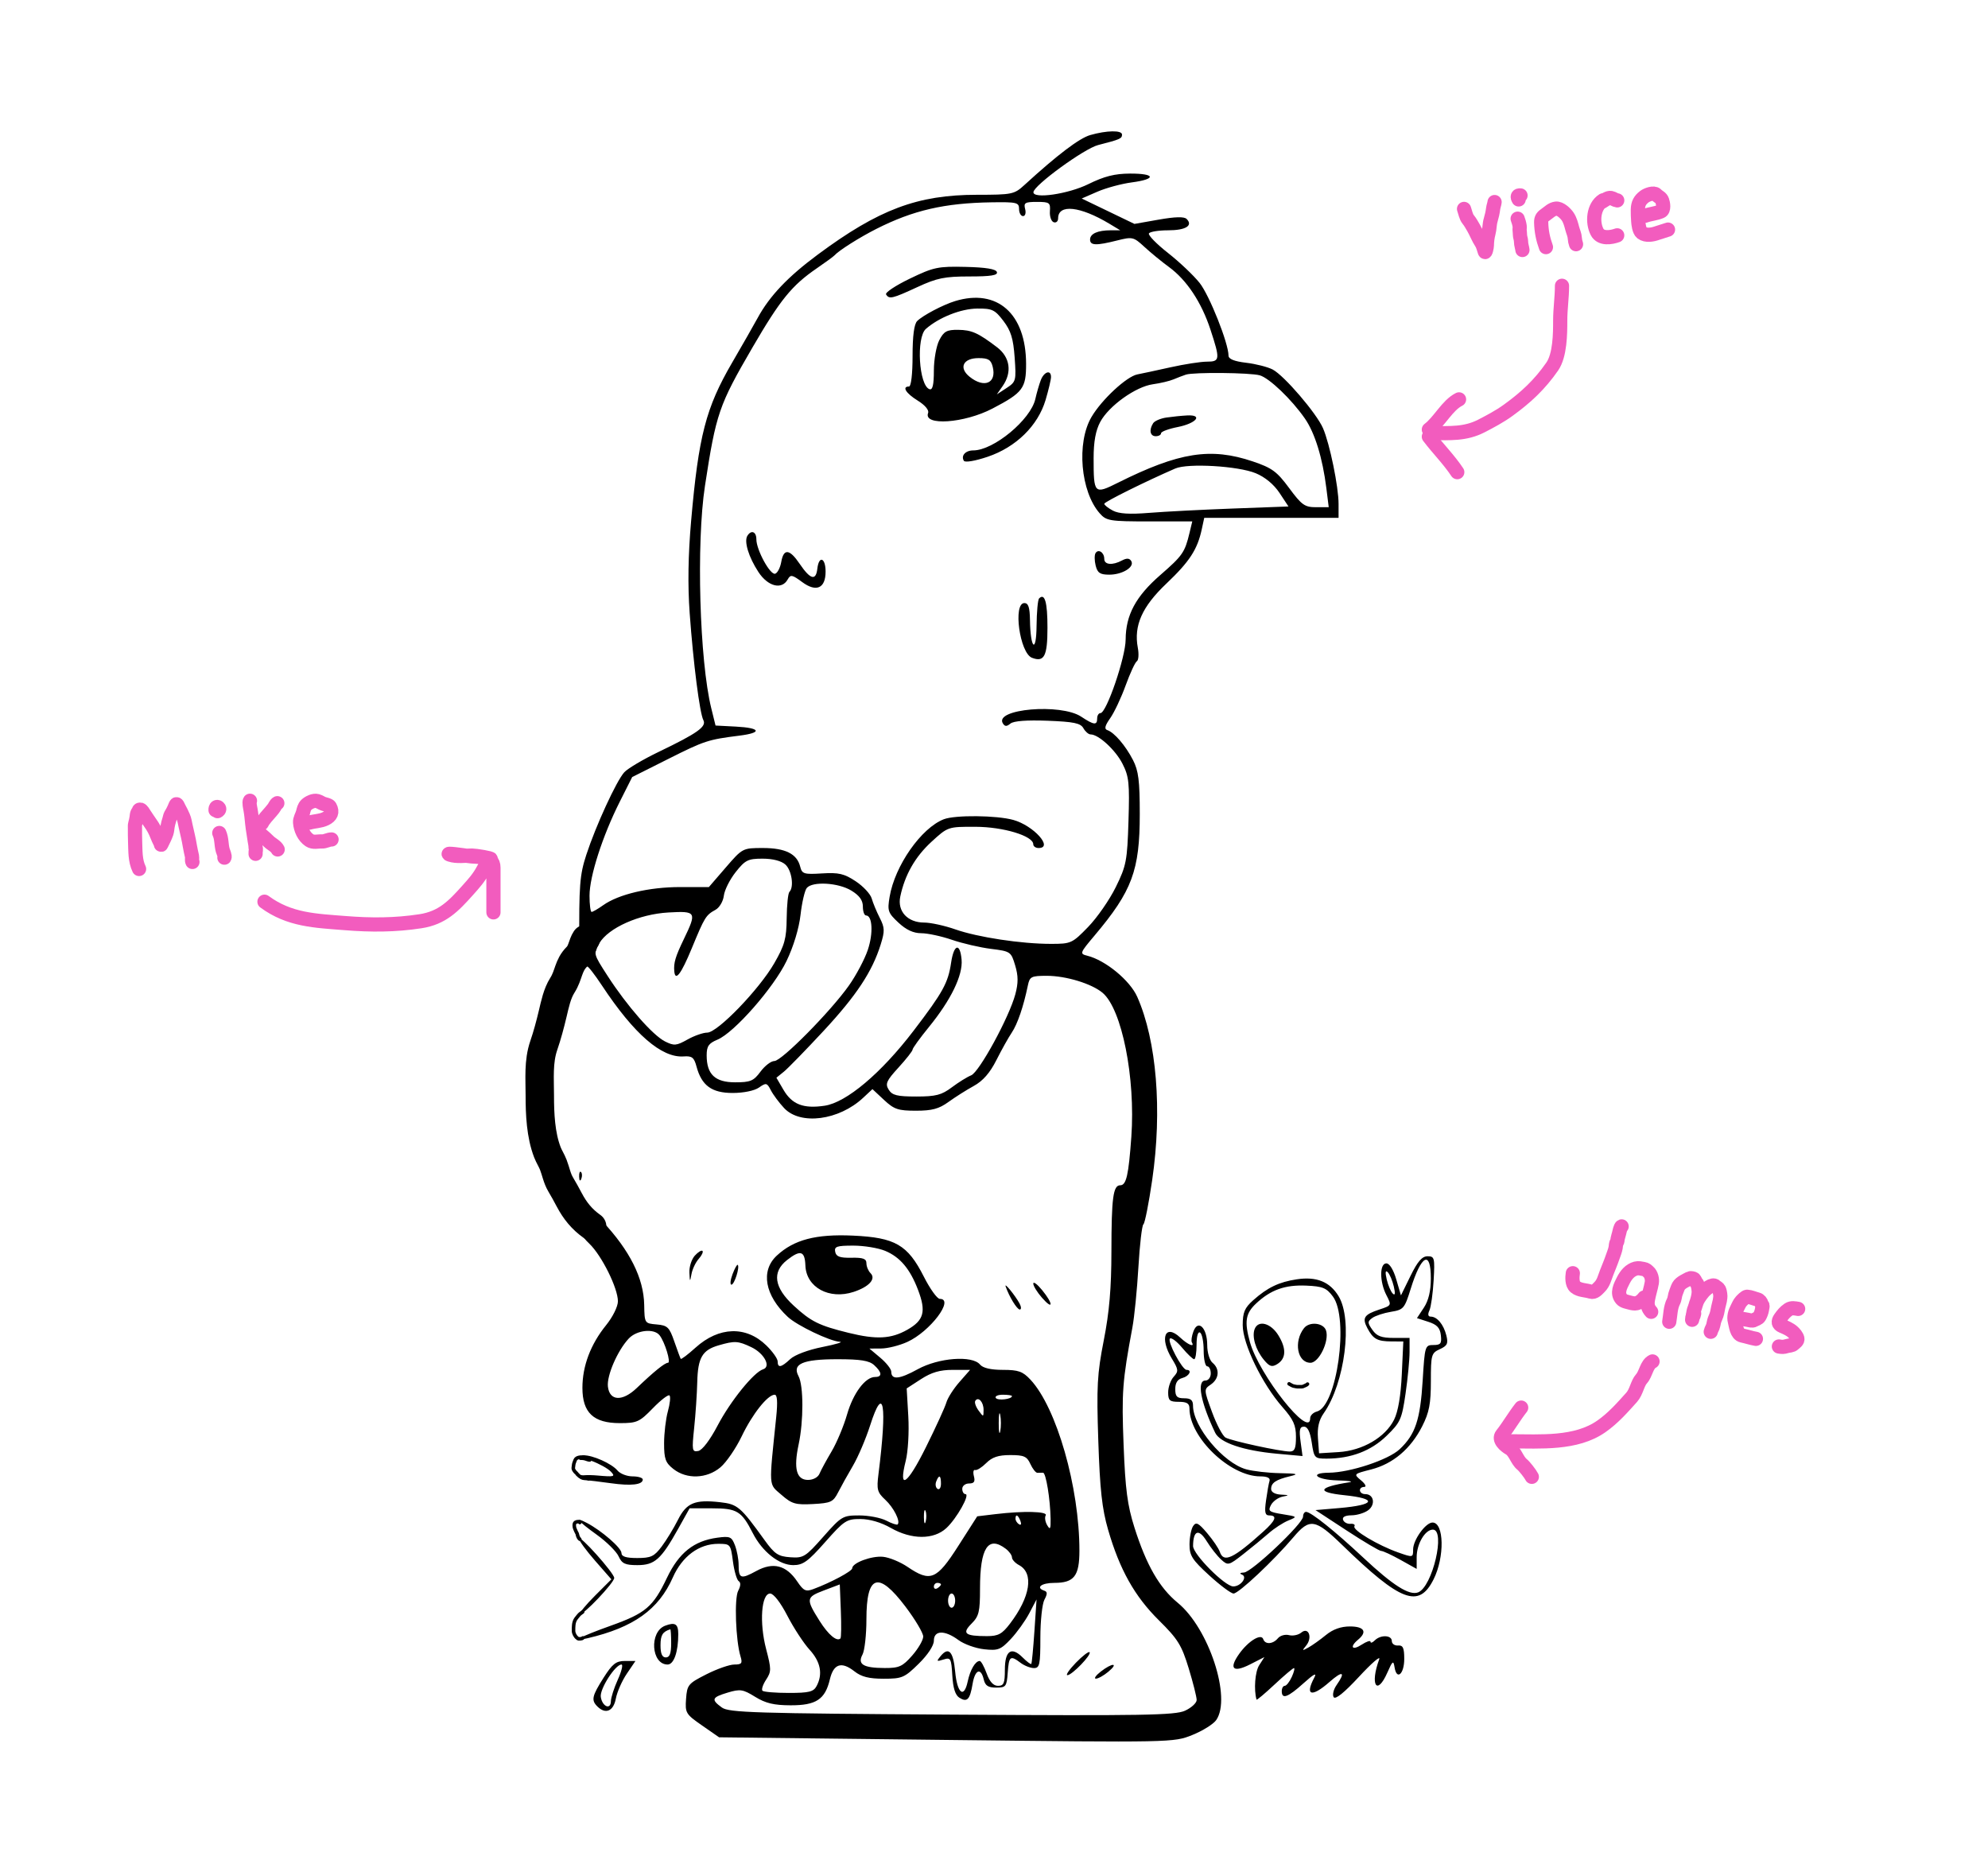 <svg width="560" height="524" viewBox="0 0 560 524" fill="none" xmlns="http://www.w3.org/2000/svg">
<path d="M166.808 345.5C163.905 343.457 161.963 341.021 160.364 338C159.606 336.569 158.778 335.046 157.933 333.639C156.913 331.938 156.572 329.946 155.864 328.111C155.39 326.883 154.669 325.804 154.197 324.583C152.307 319.692 152.058 313.799 152.058 308.583C152.058 303.882 151.616 299.034 153.169 294.514C154.173 291.595 154.983 288.527 155.697 285.528C156.329 282.874 156.938 279.855 158.419 277.528C160.28 274.603 159.994 272.006 162.5 269.5C163.979 268.021 164 266 165 264.5" stroke="black" stroke-width="8" stroke-linecap="round"/>
<path d="M363.125 389.812C363.588 390.053 364.146 390.47 364.688 390.5C364.924 390.513 365.157 390.625 365.41 390.625C365.773 390.625 366.137 390.625 366.5 390.625C366.964 390.625 367.169 390.523 367.562 390.326C367.75 390.233 368.231 390.038 368.312 389.875" stroke="black" stroke-linecap="round"/>
<path d="M163.312 433.563C162.932 433.266 162.717 432.649 162.628 432.161C162.577 431.88 162.362 431.673 162.264 431.39C162.176 431.137 162.072 430.891 161.951 430.661C161.745 430.269 161.615 429.132 162.062 428.845C162.285 428.701 162.55 428.626 162.812 428.626C162.903 428.626 163.083 428.591 163.152 428.661C163.224 428.732 163.233 428.836 163.312 428.876" stroke="black" stroke-linecap="round"/>
<path d="M164.125 454.062C163.751 454.364 163.271 454.641 162.986 455.028C162.735 455.369 162.418 455.687 162.184 456.038C161.526 457.026 161.563 458.249 161.563 459.406C161.563 460.095 162.04 461.014 162.611 461.41C162.68 461.457 162.792 461.62 162.875 461.625C163.081 461.637 163.291 461.625 163.497 461.625C163.669 461.625 164.113 461.525 164.188 461.375" stroke="black" stroke-linecap="round"/>
<path d="M164.437 410.438C163.667 410.438 162.374 410.397 162.014 411.299C161.812 411.802 161.587 412.34 161.562 412.889C161.549 413.177 161.435 413.495 161.514 413.785C161.611 414.145 162.048 414.709 162.361 414.938C162.499 415.038 162.533 415.193 162.653 415.313C162.767 415.427 162.961 415.552 163.048 415.688C163.188 415.903 163.651 415.983 163.875 416.077C164.141 416.189 164.476 416.298 164.75 416.313C164.956 416.324 165.731 416.401 165.812 416.563" stroke="black" stroke-linecap="round"/>
<path d="M163.5 410.75C164.013 410.75 164.413 410.777 164.889 410.924C165.252 411.035 165.759 411.25 166.125 411.25" stroke="black" stroke-linecap="round"/>
<path fill-rule="evenodd" clip-rule="evenodd" d="M307.101 38.047C304.032 38.928 297.84 43.628 288.561 52.119C285.693 54.744 285.103 54.865 275.169 54.869C258.451 54.877 247.531 58.981 230.368 71.707C221.936 77.958 216.791 83.375 213.441 89.526C212.288 91.643 209.036 97.339 206.213 102.185C198.838 114.848 196.776 122.814 194.685 146.716C193.839 156.395 193.705 164.849 194.275 172.716C195.299 186.858 197.089 200.842 198.133 202.857C199.08 204.685 196.48 206.532 185.561 211.785C181.161 213.902 176.786 216.497 175.84 217.551C173.609 220.035 167.832 232.602 165.157 240.789C163.303 246.464 163.076 249.405 163.188 266.289C163.287 281.237 161.354 279.9 162 274.912C162.454 271.409 165.144 272.458 165.362 272.24C165.58 272.022 167.472 274.438 169.567 277.609C178.621 291.309 186.38 298.038 192.595 297.58C194.927 297.408 195.516 297.87 196.194 300.405C197.633 305.785 200.481 307.874 206.377 307.874C209.451 307.874 212.515 307.244 213.791 306.351C215.808 304.938 216.051 304.992 217.136 307.101C217.779 308.351 219.46 310.612 220.87 312.124C225.449 317.033 236.31 315.617 243.16 309.217L245.759 306.789L249.016 309.832C251.862 312.491 252.997 312.874 258.019 312.874C262.536 312.874 264.492 312.348 267.163 310.414C269.032 309.061 272.245 307.029 274.302 305.898C276.883 304.48 278.861 302.219 280.68 298.608C282.131 295.729 284.076 292.249 285.003 290.874C286.616 288.481 288.312 283.517 289.531 277.624C290.056 275.085 290.467 274.874 294.902 274.874C300.287 274.874 307.527 277.085 310.591 279.665C316.015 284.232 319.879 303.585 318.687 320.217C317.91 331.063 317.266 333.874 315.561 333.874C313.558 333.874 313.089 337.387 313.075 352.52C313.065 362.85 312.486 369.594 310.929 377.52C309.061 387.031 308.87 390.539 309.38 405.874C309.835 419.578 310.432 425.001 312.132 430.874C315.388 442.125 319.607 449.652 326.449 456.419C331.794 461.705 332.847 463.399 334.838 469.919C336.09 474.019 337.103 478.052 337.088 478.88C337.073 479.708 335.598 481.058 333.811 481.88C331.008 483.168 321.962 483.321 268.065 482.985C212.582 482.64 205.32 482.416 203.347 480.985C200.252 478.742 200.492 478.125 204.977 476.781C208.504 475.724 209.275 475.843 212.725 477.975C215.655 479.786 218.002 480.347 222.701 480.359C229.899 480.377 232.429 478.705 233.767 473.048C234.807 468.65 237.04 467.926 240.695 470.801C242.646 472.336 244.779 472.874 248.908 472.874C254.115 472.874 254.77 472.595 258.773 468.666C261.352 466.135 263.061 463.544 263.061 462.166C263.061 459.193 266.114 459.114 269.997 461.985C271.568 463.146 274.812 464.31 277.207 464.572C281.135 465.001 281.869 464.721 284.711 461.711C286.443 459.875 288.789 456.612 289.924 454.458L291.987 450.541L291.386 459.458C291.055 464.362 290.659 468.524 290.506 468.707C290.353 468.891 289.255 468.068 288.067 466.88C284.887 463.7 283.061 464.964 283.061 470.343C283.061 474.157 282.755 474.874 281.126 474.874C279.822 474.874 278.778 473.732 277.925 471.374C277.229 469.449 276.355 467.874 275.983 467.874C274.742 467.874 273.3 470.338 272.585 473.677C271.546 478.536 269.636 477.017 269.061 470.874C268.527 465.171 267.222 463.77 264.969 466.485C263.723 467.986 263.807 468.089 265.765 467.468C267.801 466.822 267.974 467.133 268.257 471.971C268.466 475.537 269.095 477.503 270.263 478.236C272.433 479.597 273.228 478.762 273.967 474.342C274.642 470.3 276.295 469.628 277.106 473.065C277.523 474.833 278.343 475.374 280.606 475.374C283.368 475.374 283.581 475.096 283.868 471.124C284.204 466.493 284.59 466.203 287.502 468.406C288.57 469.213 290.257 469.874 291.252 469.874C292.857 469.874 293.061 468.906 293.061 461.308C293.061 456.597 293.576 451.781 294.204 450.606C295.062 449.003 295.062 448.374 294.204 448.088C291.622 447.228 293.324 445.874 296.99 445.874C302.568 445.874 304.061 443.958 304.061 436.796C304.061 418.93 297.638 396.51 290.26 388.624C288.093 386.308 286.868 385.874 282.496 385.874C279.103 385.874 276.875 385.355 276.061 384.374C273.868 381.731 264.399 382.448 258.496 385.704C253.335 388.55 251.061 388.757 251.061 386.38C251.061 385.649 249.676 383.887 247.984 382.463L244.908 379.874L248.234 379.852C250.064 379.84 253.365 379.011 255.57 378.009C262.016 375.081 268.967 365.874 264.732 365.874C264.001 365.874 261.979 363.061 260.239 359.624C255.689 350.634 252.174 348.598 240.272 348.055C229.82 347.579 223.643 349.202 218.811 353.692C214.19 357.987 215.434 364.915 221.909 370.947C224.536 373.394 233.772 377.814 236.561 377.958C237.661 378.015 235.457 378.679 231.664 379.432C227.646 380.23 223.862 381.652 222.599 382.838C220.062 385.221 219.061 385.407 219.061 383.493C219.061 382.733 217.631 380.713 215.883 379.005C210.177 373.425 202.516 373.661 195.922 379.618C193.769 381.563 191.894 382.979 191.755 382.764C191.615 382.55 190.801 380.349 189.945 377.874C188.549 373.841 188.034 373.343 184.974 373.078C181.579 372.783 181.56 372.753 181.466 367.578C181.327 360.047 177.417 352.238 169.632 343.95L163.061 336.953V342.226C163.061 346.76 163.475 347.896 166.009 350.324C169.506 353.675 174.061 362.852 174.061 366.548C174.061 368.025 172.612 370.959 170.741 373.271C166.361 378.683 164.061 384.767 164.061 390.942C164.061 397.932 167.181 400.874 174.592 400.874C179.432 400.874 180.141 400.554 183.91 396.671C186.153 394.36 188.263 392.743 188.598 393.078C188.933 393.412 188.726 395.416 188.139 397.53C187.552 399.644 187.07 403.704 187.067 406.551C187.062 410.957 187.454 412.038 189.696 413.801C193.442 416.748 199.109 416.546 202.934 413.328C204.598 411.927 207.299 407.989 208.935 404.578C211.948 398.294 216.249 392.874 218.222 392.874C218.948 392.874 219.09 394.918 218.656 399.124C216.561 419.409 216.458 417.872 220.121 421.071C223.053 423.63 224.073 423.929 228.997 423.668C234.043 423.401 234.703 423.095 236.091 420.374C236.932 418.724 238.811 415.349 240.266 412.874C241.721 410.399 243.897 405.298 245.101 401.538C248.927 389.59 249.946 395.518 247.455 415.244C246.907 419.585 247.116 420.37 249.373 422.463C251.762 424.678 253.708 428.56 252.857 429.412C252.644 429.625 251.201 429.141 249.651 428.336C248.101 427.532 244.67 426.874 242.026 426.874C237.405 426.874 237.016 427.106 231.891 432.908C226.889 438.57 226.317 438.924 222.604 438.658C219.2 438.414 218.194 437.745 215.405 433.874C208.572 424.39 207.774 423.709 202.841 423.153C195.708 422.349 193.376 423.327 190.959 428.14C189.789 430.469 187.736 433.837 186.396 435.624C184.286 438.439 183.363 438.874 179.51 438.874C176.339 438.874 175.061 438.467 175.061 437.458C175.061 436.028 169.459 431.159 165.311 428.984C161.544 427.008 162.784 428.487 168.092 432.301C170.859 434.288 173.631 437.031 174.252 438.394C175.192 440.456 176.084 440.874 179.547 440.874C184.421 440.874 186.218 439.272 191.044 430.624L194.252 424.874H200.585C207.615 424.874 208.884 425.646 212.05 431.853C214.735 437.115 219.489 440.874 223.46 440.874C226.199 440.874 227.602 439.859 232.448 434.374C237.8 428.315 238.474 427.875 242.376 427.886C244.984 427.894 248.201 428.836 250.913 430.386C256.772 433.736 263.005 433.757 266.583 430.441C269.497 427.741 273.351 420.874 271.953 420.874C271.462 420.874 271.061 420.199 271.061 419.374C271.061 418.549 271.919 417.874 272.967 417.874C274.395 417.874 274.74 417.361 274.34 415.831C274.046 414.708 274.2 413.92 274.683 414.081C275.166 414.242 276.574 413.361 277.811 412.124C279.481 410.454 281.227 409.874 284.582 409.874C288.435 409.874 289.272 410.244 290.243 412.374C290.869 413.749 291.76 414.874 292.222 414.874C292.683 414.874 293.399 414.859 293.811 414.841C294.628 414.806 295.852 422.286 295.943 427.874C295.99 430.726 295.811 431.048 294.976 429.616C294.413 428.649 294.229 427.412 294.566 426.866C295.266 425.734 288.328 425.559 280.418 426.509L275.275 427.127L269.921 435.501C263.829 445.03 262.092 445.741 255.63 441.356C253.589 439.971 250.489 438.698 248.74 438.527C245.508 438.211 240.061 440.24 240.061 441.761C240.061 442.573 234.066 445.782 229.099 447.627C226.978 448.415 226.352 448.117 224.569 445.471C221.474 440.879 217.77 439.937 213.025 442.537C208.677 444.918 208.061 444.699 208.061 440.772C208.061 439.25 207.6 436.792 207.037 435.311C206.107 432.866 205.648 432.666 202.065 433.147C195.477 434.03 191.249 437.391 187.897 444.408C183.953 452.664 181.894 454.418 171.993 457.957C163.351 461.046 160.368 462.668 165.561 461.454C178.469 458.438 185.528 453.396 189.538 444.331C192.168 438.384 196.905 434.874 202.3 434.874C205.745 434.874 205.814 434.957 206.461 439.833C206.823 442.56 207.557 445.063 208.093 445.394C208.711 445.775 208.656 446.763 207.943 448.095C206.806 450.218 207.233 462.139 208.606 466.624C209.189 468.53 208.922 468.874 206.857 468.874C205.516 468.874 201.976 470.111 198.99 471.624C193.853 474.226 193.545 474.598 193.258 478.539C192.969 482.508 193.181 482.862 197.758 486.039L202.561 489.374L266.561 490.112C330.275 490.847 330.585 490.84 335.845 488.732C338.752 487.567 341.789 485.672 342.595 484.521C346.959 478.291 340.521 458.663 331.759 451.483C326.591 447.248 322.927 440.88 319.566 430.291C317.576 424.02 316.993 419.585 316.503 406.961C315.93 392.213 316.169 389.027 318.987 373.926C319.546 370.929 320.307 363.279 320.679 356.926C321.051 350.572 321.685 345.149 322.087 344.874C322.489 344.599 323.604 338.974 324.565 332.374C327.422 312.742 325.824 293.169 320.355 280.805C318.309 276.181 311.427 270.506 306.308 269.221C304.079 268.662 304.137 268.499 308.342 263.51C318.91 250.972 321.061 245.186 321.061 229.297C321.061 219.929 320.706 217.106 319.148 214.084C317.048 210.011 313.873 206.311 311.918 205.66C311.011 205.357 311.237 204.427 312.732 202.308C313.87 200.694 315.825 196.548 317.076 193.093C318.328 189.639 319.75 186.566 320.237 186.265C320.724 185.964 320.847 184.25 320.51 182.455C319.339 176.21 321.711 170.89 328.574 164.374C335.068 158.208 337.301 154.785 338.52 149.124L339.22 145.874H358.14H377.061V141.939C377.061 137.089 374.579 125.01 372.682 120.626C370.863 116.42 361.745 105.788 358.5 104.088C357.118 103.364 353.753 102.506 351.024 102.183C347.653 101.784 346.061 101.135 346.061 100.161C346.061 96.698 340.693 83.197 337.928 79.706C336.26 77.599 332.242 73.792 328.999 71.244C325.757 68.697 323.346 66.222 323.642 65.743C323.937 65.265 326.376 64.874 329.061 64.874C333.991 64.874 336.141 63.554 334.266 61.679C333.573 60.986 331.056 61.046 326.404 61.866L319.561 63.073L312.135 59.495L304.708 55.918L309.135 53.994C311.569 52.937 315.924 51.76 318.811 51.379C325.823 50.454 325.504 48.868 318.311 48.896C313.993 48.913 311.066 49.655 306.561 51.874C300.889 54.668 290.986 56.11 291.107 54.124C291.224 52.198 305.421 41.859 309.318 40.861C315.534 39.27 316.061 39.039 316.061 37.905C316.061 36.642 311.759 36.711 307.101 38.047ZM287.061 58.874C287.061 59.974 287.563 60.874 288.178 60.874C288.802 60.874 289.064 59.992 288.771 58.874C288.315 57.13 288.741 56.874 292.093 56.874C295.629 56.874 295.922 57.086 295.749 59.515C295.646 60.967 296.124 62.355 296.811 62.598C297.499 62.842 298.061 62.351 298.061 61.507C298.061 57.397 304.262 58.062 312.561 63.06L315.561 64.867L312.893 64.87C309.2 64.875 307.061 65.833 307.061 67.481C307.061 69.171 308.767 69.229 314.682 67.739C318.999 66.652 319.321 66.728 322.374 69.548C324.127 71.167 327.236 73.716 329.284 75.213C334.287 78.87 338.443 85.138 340.971 92.839C343.74 101.273 343.672 101.874 339.954 101.874C338.245 101.874 333.633 102.589 329.704 103.464C325.775 104.338 321.586 105.237 320.395 105.462C317.378 106.03 310.332 112.568 307.46 117.462C303.189 124.739 304.376 138.502 309.801 144.624C311.661 146.722 312.608 146.874 323.823 146.874H335.85L335.071 150.124C333.757 155.601 333.116 156.526 326.856 161.971C319.937 167.989 317.115 173.241 317.083 180.156C317.06 185.162 311.679 200.874 309.988 200.874C309.478 200.874 309.061 201.549 309.061 202.374C309.061 204.359 308.162 204.259 304.561 201.874C298.807 198.063 279.97 199.682 282.497 203.771C283.058 204.678 283.577 204.691 284.624 203.822C285.518 203.08 289.23 202.797 295.105 203.024C302.494 203.308 304.387 203.703 305.182 205.124C305.72 206.087 306.631 206.874 307.206 206.874C309.451 206.874 314.206 211.238 316.182 215.112C318.022 218.718 318.215 220.557 317.882 231.277C317.535 242.468 317.268 243.861 314.312 249.874C312.555 253.449 309.041 258.511 306.503 261.124C302.036 265.722 301.701 265.874 296.047 265.874C287.692 265.874 275.454 264.02 269.096 261.79C266.09 260.736 262.152 259.874 260.346 259.874C255.655 259.874 252.73 256.704 253.597 252.559C254.875 246.453 257.783 241.345 262.384 237.124C267.01 232.88 267.027 232.874 274.789 232.896C282.643 232.918 291.061 235.468 291.061 237.825C291.061 238.402 291.736 238.874 292.561 238.874C296.838 238.874 291.141 232.545 285.439 230.962C280.733 229.655 269.064 229.538 265.876 230.766C259.501 233.221 252.057 243.874 250.593 252.638C249.936 256.568 250.131 257.137 253.076 259.888C255.262 261.93 257.297 262.874 259.51 262.874C261.291 262.874 265.181 263.71 268.154 264.731C271.128 265.752 276.085 266.901 279.169 267.285C284.639 267.965 284.806 268.079 285.958 271.925C286.852 274.908 286.862 276.9 285.999 280.103C284.26 286.564 275.842 302.002 273.566 302.906C272.463 303.343 270.011 304.865 268.117 306.288C265.228 308.457 263.614 308.874 258.107 308.874C252.717 308.874 251.328 308.531 250.343 306.955C249.308 305.297 249.684 304.445 253.103 300.705C255.28 298.323 257.061 296.055 257.061 295.663C257.061 295.272 259.126 292.416 261.65 289.318C267.88 281.669 271.257 274.718 270.871 270.339C270.438 265.433 268.688 265.933 267.916 271.183C267.079 276.872 265.623 279.51 257.326 290.372C248.203 302.314 238.439 310.545 232.305 311.465C226.322 312.362 223.108 311.119 220.686 306.972L218.705 303.58L220.803 301.882C221.957 300.948 226.983 295.787 231.973 290.414C241.253 280.421 245.696 273.702 248.083 266.046C249.263 262.263 249.229 261.32 247.815 258.546C246.926 256.802 245.907 254.344 245.55 253.086C245.194 251.827 243.163 249.646 241.037 248.24C237.806 246.101 236.256 245.739 231.572 246.028C226.443 246.345 225.923 246.183 225.402 244.101C224.503 240.511 221.212 238.874 214.896 238.874C209.205 238.874 209.152 238.902 204.428 244.374L199.68 249.874H191.552C182.834 249.874 174.239 251.904 169.907 254.986C168.447 256.024 166.984 256.874 166.657 256.874C166.329 256.874 166.061 254.816 166.061 252.3C166.061 246.856 169.721 235.486 174.576 225.845L178.082 218.882L188.273 213.768C198.471 208.65 199.453 208.329 208.311 207.216C214.818 206.399 214.283 205.038 207.311 204.674L201.561 204.374L200.356 199.491C197.048 186.089 196.109 153.005 198.579 136.874C201.701 116.475 202.499 114.15 211.967 97.874C219.797 84.412 223.051 80.406 230.061 75.595C232.536 73.896 234.786 72.251 235.061 71.94C236.265 70.577 242.069 66.904 246.83 64.491C257.204 59.234 266.053 57.191 279.311 56.991C286.433 56.883 287.061 57.036 287.061 58.874ZM256.289 78.49C252.29 80.418 249.279 82.417 249.598 82.934C250.47 84.345 251.348 84.139 258.403 80.874C263.933 78.314 266.084 77.874 273.056 77.874C279.148 77.874 281.122 77.556 280.814 76.624C280.533 75.777 277.682 75.311 271.98 75.18C264.204 75 263.006 75.253 256.289 78.49ZM269.055 84.808C265.656 85.842 259.949 88.843 258.36 90.432C257.497 91.295 257.061 94.607 257.061 100.303C257.061 105.35 256.65 108.874 256.061 108.874C253.999 108.874 255.177 110.783 258.51 112.843C260.565 114.113 261.749 115.524 261.438 116.334C260.017 120.036 271.613 119.239 279.561 115.087C288.141 110.605 289.064 109.375 289.039 102.45C288.988 88.336 280.907 81.203 269.055 84.808ZM282.645 90.395C284.765 93.175 285.433 95.347 285.817 100.701C286.284 107.238 286.201 107.552 283.547 109.291L280.792 111.097L282.426 108.763C285.148 104.877 284.535 100.61 280.853 97.812C275.489 93.735 273.716 92.946 269.837 92.909C266.707 92.88 265.869 93.345 264.587 95.824C263.748 97.447 263.061 101.31 263.061 104.408C263.061 108.402 262.705 109.922 261.839 109.633C258.845 108.635 258.026 95.092 260.811 92.648C264.497 89.413 270.679 86.961 275.26 86.918C279.484 86.878 280.231 87.23 282.645 90.395ZM279.636 103.317C280.797 107.941 277.246 109.464 273.111 106.115C269.993 103.591 271.309 100.874 275.649 100.874C278.393 100.874 279.137 101.33 279.636 103.317ZM293.164 107.124C292.697 108.361 292.016 110.724 291.649 112.374C290.352 118.21 279.902 126.874 274.16 126.874C271.97 126.874 270.627 128.363 271.517 129.803C271.847 130.336 274.704 129.85 278.221 128.663C286.207 125.966 292.378 119.912 294.531 112.665C295.372 109.83 296.061 106.918 296.061 106.192C296.061 104.051 294.082 104.687 293.164 107.124ZM354.862 105.724C357.548 106.483 363.845 112.512 367.578 117.898C370.393 121.961 372.555 128.975 373.621 137.508L374.291 142.874H370.708C367.532 142.874 366.671 142.261 363.141 137.482C359.693 132.815 358.318 131.807 352.915 129.982C341.039 125.971 332.129 127.378 314.905 135.982C308.225 139.32 308.061 139.153 308.061 129.027C308.061 124.423 308.64 121.258 309.923 118.858C312.338 114.336 319.921 108.908 324.756 108.24C326.849 107.951 329.461 107.333 330.561 106.867C331.661 106.401 333.236 105.798 334.061 105.526C336.24 104.808 352.158 104.959 354.862 105.724ZM328.564 117.614C326.916 117.856 325.235 118.576 324.83 119.214C323.614 121.125 323.963 122.874 325.561 122.874C326.386 122.874 327.061 122.499 327.061 122.042C327.061 121.584 329.165 120.796 331.737 120.292C336.987 119.261 339.005 116.78 334.394 117.024C332.836 117.106 330.212 117.372 328.564 117.614ZM353.728 133.304C356.346 134.385 358.835 136.445 360.424 138.846L362.952 142.667L347.257 143.248C338.624 143.568 328.028 144.117 323.709 144.467C318.156 144.917 315.155 144.727 313.459 143.819C312.14 143.114 311.061 142.255 311.061 141.911C311.061 141.381 322.526 135.685 331.061 131.974C334.623 130.425 348.769 131.255 353.728 133.304ZM210.526 150.931C209.543 152.521 210.885 156.919 213.636 161.124C216.306 165.205 220.214 166.21 221.874 163.243C222.692 161.782 223.118 161.857 225.966 163.962C229.938 166.898 232.561 165.727 232.561 161.015C232.561 157.071 230.673 156.395 230.239 160.183C229.837 163.692 228.262 163.255 225.242 158.797C222.403 154.605 220.743 154.443 220.071 158.292C219.79 159.896 219.023 161.388 218.365 161.607C216.975 162.069 213.061 154.916 213.061 151.914C213.061 149.741 211.609 149.178 210.526 150.931ZM308.6 155.812C308.27 156.345 308.287 157.928 308.639 159.328C309.157 161.393 309.883 161.874 312.478 161.874C316.197 161.874 319.688 159.697 318.653 158.023C318.154 157.216 317.376 157.17 316.066 157.871C313.378 159.31 311.061 159.107 311.061 157.433C311.061 155.618 309.397 154.522 308.6 155.812ZM292.7 168.568C292.349 168.92 292.029 172.395 291.991 176.291C291.911 184.285 290.252 182.798 290.131 174.624C290.079 171.1 289.674 169.874 288.561 169.874C285.293 169.874 287.245 183.963 290.696 185.288C294.148 186.612 295.061 184.842 295.061 176.826C295.061 169.6 294.307 166.962 292.7 168.568ZM221.232 243.529C223.031 245.157 223.726 249.875 222.368 251.234C221.986 251.615 221.642 254.953 221.602 258.651C221.54 264.404 221.036 266.232 218.11 271.319C213.854 278.719 202.114 290.874 199.222 290.874C198.067 290.874 195.558 291.752 193.648 292.825C190.534 294.574 189.879 294.63 187.341 293.364C183.879 291.637 176.629 283.368 171.164 274.912C167.121 268.657 167.108 268.604 168.821 265.702C171.39 261.354 180.051 257.496 188.292 257.031C196.161 256.586 196.328 256.873 192.647 264.504C190.24 269.493 189.718 271.254 189.943 273.624C190.221 276.557 191.873 274.375 194.866 267.124C198.512 258.288 198.827 257.778 201.561 256.273C202.661 255.668 203.713 253.883 203.898 252.307C204.084 250.731 205.584 247.739 207.232 245.658C209.92 242.265 210.703 241.874 214.816 241.874C217.681 241.874 220.09 242.495 221.232 243.529ZM239.811 250.863C242.091 252.253 243.061 253.595 243.061 255.359C243.061 256.742 243.462 257.874 243.953 257.874C245.765 257.874 246.025 262.911 244.454 267.572C243.563 270.213 241.17 274.73 239.136 277.609C233.978 284.909 220.188 298.874 218.137 298.874C217.202 298.874 215.439 300.224 214.219 301.874C212.278 304.499 211.387 304.874 207.088 304.874C201.425 304.874 199.061 302.636 199.061 297.273C199.061 294.702 199.623 293.884 202.091 292.861C206.806 290.908 217.926 278.249 221.568 270.686C223.522 266.628 225.069 261.521 225.502 257.696C225.894 254.23 226.685 250.827 227.26 250.134C228.863 248.203 236.142 248.626 239.811 250.863ZM163.14 331.457C163.188 332.622 163.425 332.859 163.744 332.062C164.033 331.34 163.997 330.477 163.665 330.145C163.333 329.813 163.097 330.403 163.14 331.457ZM249.346 352.349C253.54 354.101 256.341 357.421 258.587 363.302C260.938 369.46 260.28 371.913 255.561 374.581C250.991 377.163 246.9 377.378 239.061 375.449C230.69 373.389 228.464 372.287 223.569 367.774C218.049 362.686 217.411 358.317 221.696 354.947C225.476 351.973 226.717 352.341 226.873 356.484C227.104 362.641 233.587 366.176 240.478 363.902C244.836 362.463 246.832 360.245 245.219 358.632C244.582 357.995 244.061 356.738 244.061 355.838C244.061 354.568 243.117 354.221 239.842 354.288C236.583 354.354 235.542 353.976 235.269 352.624C234.966 351.128 235.706 350.874 240.366 350.874C243.364 350.874 247.405 351.538 249.346 352.349ZM195.722 353.697C194.808 354.706 194.122 356.846 194.197 358.453C194.324 361.167 194.366 361.197 194.788 358.874C195.039 357.499 195.95 355.584 196.813 354.618C197.676 353.652 198.157 352.637 197.882 352.362C197.607 352.087 196.635 352.687 195.722 353.697ZM397.336 359.387L394.632 364.899L393.316 360.387C392.527 357.68 391.412 355.874 390.531 355.874C388.58 355.874 388.59 361.063 390.549 364.85C392.023 367.701 392.005 367.737 388.563 368.873C384.25 370.297 383.648 371.223 385.164 374.103C386.784 377.179 387.976 377.841 391.93 377.859L395.3 377.874L394.873 387.124C394.596 393.128 393.838 397.602 392.714 399.874C390.244 404.867 383.843 408.612 377.061 409.033L371.561 409.374L371.253 405.11C371.038 402.133 371.525 400.02 372.868 398.11C378.852 389.595 381.116 371.757 377.057 365.099C374.583 361.042 370.845 359.536 365.306 360.363C360.294 361.111 357.035 362.675 353.003 366.268C350.592 368.416 350.061 369.682 350.061 373.279C350.061 378.575 355.533 389.857 361.256 396.359C364.34 399.862 365.061 401.457 365.061 404.777C365.061 408.013 364.693 408.874 363.311 408.873C360.656 408.872 346.904 405.886 345.224 404.945C344.411 404.491 342.696 401.251 341.413 397.746C339.093 391.412 339.091 391.366 341.07 390.002C343.431 388.375 343.653 385.61 341.561 383.874C340.715 383.172 340.061 380.992 340.061 378.874C340.061 374.062 337.508 371.515 336.188 375.01C335.697 376.31 335.495 377.711 335.737 378.124C336.63 379.639 334.626 378.814 332.449 376.769C328.19 372.768 326.57 376.915 330.118 382.736C331.98 385.79 332.025 386.256 330.614 387.815C329.76 388.759 329.061 390.734 329.061 392.203C329.061 394.504 329.476 394.874 332.061 394.874C334.329 394.874 335.061 395.332 335.061 396.752C335.061 404.92 346.481 415.874 354.997 415.874C356.937 415.874 357.862 416.316 357.613 417.124C357.401 417.812 356.96 420.287 356.633 422.624C356.158 426.012 356.344 426.874 357.549 426.874C359.891 426.874 359.358 428.286 355.811 431.475C347.358 439.076 344.681 440.315 343.607 437.124C343.283 436.162 341.684 433.799 340.052 431.874C337.583 428.96 336.919 428.625 336.089 429.874C335.54 430.699 335.085 433.016 335.076 435.024C335.063 438.186 335.806 439.354 340.642 443.774C343.711 446.579 346.789 448.874 347.481 448.874C348.913 448.874 358.845 439.534 364.349 433.012C368.928 427.584 370.486 427.83 378.061 435.18C394.588 451.216 399.664 453.135 403.811 444.912C406.976 438.635 406.803 428.874 403.527 428.874C401.591 428.874 398.061 433.776 398.061 436.464C398.061 438.761 398.016 438.769 393.844 437.297C388.134 435.283 380.894 430.953 381.526 429.931C381.808 429.474 381.305 429.162 380.408 429.237C379.51 429.312 378.578 428.812 378.335 428.124C378.051 427.318 378.902 426.863 380.728 426.842C382.286 426.825 384.405 426.171 385.436 425.39C387.539 423.798 386.993 420.874 384.592 420.874C382.772 420.874 382.497 418.889 384.311 418.841C384.999 418.822 384.59 417.997 383.404 417.006C381.252 415.208 381.259 415.201 386.254 413.921C392.393 412.348 397.405 408.102 400.625 401.747C402.593 397.864 403.061 395.428 403.061 389.068C403.061 381.622 403.198 381.133 405.583 380.046C407.699 379.082 407.994 378.454 407.414 376.145C406.644 373.076 404.81 370.874 403.025 370.874C402.263 370.874 402.131 370.257 402.654 369.124C403.097 368.162 403.632 364.336 403.843 360.624C404.2 354.319 404.087 353.874 402.132 353.874C400.588 353.874 399.33 355.32 397.336 359.387ZM403.054 360.124C403.05 363.645 402.405 366.35 401.095 368.337L399.142 371.299L402.352 372.337C404.789 373.125 405.637 374.035 405.877 376.124C406.145 378.452 405.823 378.874 403.778 378.874C401.428 378.874 401.347 379.139 400.759 388.794C400.081 399.921 398.696 404.069 394.271 408.228C391.086 411.221 380.318 414.791 374.311 414.845C368.571 414.896 370.849 416.869 376.811 417.01C379.973 417.085 381.436 417.324 380.061 417.54C371.24 418.929 370.695 420.35 378.666 421.173C388.131 422.15 387.466 423.921 377.307 424.794L370.561 425.374L379.345 431.124C384.177 434.287 388.548 436.874 389.06 436.874C389.571 436.874 392.031 438.013 394.526 439.406L399.061 441.938V438.629C399.061 434.91 401.433 430.874 403.618 430.874C407.29 430.874 403.508 446.998 399.473 448.546C396.981 449.502 392.429 446.623 384.061 438.797C375.979 431.239 369.275 425.874 367.911 425.874C367.443 425.874 367.061 426.473 367.061 427.205C367.061 429.166 352.587 442.861 350.418 442.953C349.294 443.001 349.071 443.236 349.853 443.55C351.496 444.21 349.526 446.874 347.396 446.874C345.06 446.874 336.059 437.82 336.076 435.487C336.108 431.086 337.677 430.516 339.892 434.101C341.05 435.974 342.892 438.316 343.987 439.307C345.919 441.056 346.103 441.01 350.269 437.741C352.63 435.889 355.831 433.258 357.383 431.895C358.935 430.531 361.41 428.921 362.883 428.316C365.53 427.23 365.511 427.209 361.284 426.53C357.46 425.915 357.116 425.64 358.032 423.928C358.596 422.875 360.07 421.819 361.309 421.58C363.243 421.208 363.172 421.127 360.811 421.01C359.146 420.928 358.061 420.305 358.061 419.433C358.061 417.686 359.402 416.79 363.474 415.817C365.965 415.221 365.403 415.058 360.561 414.971C357.261 414.911 352.97 414.421 351.025 413.881C344.603 412.096 336.061 401.874 336.061 395.973C336.061 394.401 335.434 393.874 333.561 393.874C331.537 393.874 331.061 393.38 331.061 391.28C331.061 389.528 331.71 388.517 333.061 388.164C334.99 387.659 335.913 385.874 334.245 385.874C333.02 385.874 328.752 377.848 329.558 377.058C329.942 376.682 331.482 377.836 332.981 379.624C334.48 381.412 336.011 382.874 336.384 382.874C336.756 382.874 337.061 381.047 337.061 378.815C337.061 376.364 337.457 375.001 338.061 375.374C338.611 375.714 339.061 377.99 339.061 380.433C339.061 382.876 339.511 384.874 340.061 384.874C340.611 384.874 341.061 385.774 341.061 386.874C341.061 387.985 340.394 388.874 339.561 388.874C337.053 388.874 338.191 394.973 342.307 403.595C343.644 406.394 350.248 408.629 359.734 409.493L366.907 410.147L366.352 406.01C365.913 402.735 366.114 401.874 367.316 401.874C368.348 401.874 369.05 403.313 369.509 406.374C370.161 410.72 370.303 410.874 373.679 410.874C380.503 410.874 386.192 408.717 390.572 404.469C394.484 400.675 394.877 399.801 395.927 392.583C396.551 388.298 397.061 383.011 397.061 380.833V376.874H392.618C389.144 376.874 387.831 376.383 386.599 374.624C385.182 372.602 385.178 372.261 386.563 371.249C387.41 370.63 389.781 369.85 391.832 369.515C395.368 368.94 395.656 368.602 397.391 363.011C400.367 353.42 403.065 352.045 403.054 360.124ZM206.353 358.912C205.738 360.541 205.597 361.874 206.039 361.874C206.861 361.874 208.438 356.918 207.814 356.294C207.625 356.105 206.968 357.283 206.353 358.912ZM392.619 362.374C393.086 364.374 392.986 365.041 392.319 364.374C391.769 363.824 391.004 362.024 390.619 360.374C390.153 358.374 390.253 357.707 390.919 358.374C391.469 358.924 392.234 360.724 392.619 362.374ZM291.066 361.568C291.063 362.225 292.172 364.025 293.529 365.568C296.74 369.217 296.74 367.29 293.53 363.374C292.178 361.724 291.069 360.911 291.066 361.568ZM283.28 362.374C284.272 365.25 286.489 368.874 287.257 368.874C287.738 368.874 287.699 368.086 287.169 367.124C285.916 364.843 282.833 361.079 283.28 362.374ZM375.459 365.201C380.053 371.379 376.603 396.135 370.943 397.615C369.908 397.886 369.061 398.73 369.061 399.491C369.061 405.489 354.659 387.287 352.092 378.044C350.489 372.276 350.854 369.973 353.811 367.195C357.935 363.321 361.966 361.881 367.959 362.14C372.583 362.34 373.659 362.779 375.459 365.201ZM353.422 374.376C352.604 376.508 353.708 380.222 355.986 382.998C357.572 384.93 358.274 385.168 359.748 384.272C362.304 382.718 362.423 379.906 360.093 376.124C357.968 372.675 354.43 371.748 353.422 374.376ZM367.328 374.124C364.344 377.938 365.451 383.874 369.147 383.874C371.539 383.874 374.485 377.785 373.538 374.801C372.841 372.605 368.856 372.171 367.328 374.124ZM185.793 376.124C187.277 378.021 189.066 383.874 188.162 383.874C187.277 383.874 184.175 386.382 179.375 390.979C175.331 394.851 171.71 394.676 171.241 390.585C170.886 387.496 173.933 380.462 177.096 377.067C179.345 374.652 184.229 374.123 185.793 376.124ZM211.623 379.47C215.271 381.202 217.284 384.987 214.944 385.716C212.347 386.525 205.769 394.658 202.163 401.52C199.989 405.656 197.819 408.51 196.688 408.72C194.951 409.043 194.868 408.573 195.539 402.221C195.937 398.455 196.33 392.632 196.412 389.281C196.579 382.437 197.829 380.296 202.437 378.96C206.964 377.648 207.89 377.699 211.623 379.47ZM246.232 384.529C248.467 386.552 248.579 387.874 246.516 387.874C243.738 387.874 240.332 392.43 238.601 398.46C237.667 401.713 235.702 406.399 234.232 408.874C232.763 411.349 231.238 414.162 230.843 415.124C230.428 416.136 229.066 416.874 227.612 416.874C224.347 416.874 223.505 413.693 224.966 406.88C226.385 400.264 226.369 390.317 224.934 387.637C223.087 384.185 226.112 382.874 235.923 382.874C242.411 382.874 244.833 383.263 246.232 384.529ZM270.253 389.308C268.594 391.197 266.944 393.785 266.584 395.058C266.225 396.332 263.634 402 260.826 407.654C255.55 418.278 252.993 420.003 255.136 411.491C255.792 408.884 256.113 403.33 255.86 398.954L255.405 391.098L259.433 388.486C262.384 386.573 264.773 385.874 268.365 385.874H273.268L270.253 389.308ZM285.061 393.257C285.061 394.145 281.015 394.609 280.503 393.78C280.195 393.282 281.095 392.874 282.502 392.874C283.909 392.874 285.061 393.047 285.061 393.257ZM277.061 397.124C277.061 399.205 277.027 399.21 275.65 397.326C274.873 396.265 274.455 395.046 274.719 394.619C275.548 393.277 277.061 394.896 277.061 397.124ZM281.767 403.124C281.528 404.362 281.333 403.349 281.333 400.874C281.333 398.399 281.528 397.386 281.767 398.624C282.005 399.862 282.005 401.886 281.767 403.124ZM166.559 411.478C168.757 412.282 171.232 413.651 172.059 414.52C173.42 415.951 173.07 416.055 168.311 415.633C165.423 415.377 163.061 415.552 163.061 416.021C163.061 416.49 163.849 416.907 164.811 416.947C165.773 416.987 169.022 417.369 172.031 417.796C177.784 418.612 181.061 418.235 181.061 416.757C181.061 416.272 179.766 415.874 178.183 415.874C176.601 415.874 174.688 415.129 173.933 414.219C172.315 412.268 166.878 409.844 164.343 409.944C163.363 409.983 164.36 410.673 166.559 411.478ZM265.061 417.933C265.061 419.065 264.631 419.726 264.105 419.401C263.579 419.076 263.402 418.149 263.712 417.342C264.505 415.275 265.061 415.518 265.061 417.933ZM260.754 428.605C260.5 429.578 260.276 429.024 260.256 427.374C260.236 425.724 260.443 424.928 260.717 425.605C260.991 426.282 261.008 427.632 260.754 428.605ZM287.443 428.426C287.784 429.316 287.616 429.717 287.05 429.367C286.506 429.031 286.061 428.333 286.061 427.815C286.061 426.377 286.778 426.694 287.443 428.426ZM163.072 433.391C163.066 433.951 165.121 436.763 167.639 439.642L172.217 444.875L167.595 449.498C165.053 452.04 163.178 454.324 163.428 454.574C164.09 455.236 173.069 445.785 173.018 444.479C172.962 443.053 163.087 432.044 163.072 433.391ZM283.311 436.266C284.274 436.997 285.061 438.092 285.061 438.699C285.061 439.307 285.956 440.282 287.049 440.868C291.294 443.139 290.261 449.812 284.494 457.374C282.268 460.291 281.191 460.874 278.024 460.874C271.811 460.874 270.894 460.132 273.671 457.355C275.765 455.261 276.061 454.038 276.061 447.485C276.061 436.012 278.337 432.49 283.311 436.266ZM236.748 461.52C235.748 462.52 233.336 460.5 230.884 456.612C226.972 450.407 227.04 449.914 232.061 448.013L236.561 446.31L236.855 453.715C237.017 457.787 236.969 461.299 236.748 461.52ZM255.027 452.523C257.796 456.18 260.061 459.989 260.061 460.988C260.061 461.987 258.664 464.395 256.957 466.339C254.235 469.44 253.283 469.872 249.207 469.859C243.17 469.839 241.486 468.817 242.958 466.067C243.565 464.933 244.061 460.466 244.061 456.14C244.061 443.547 247.399 442.446 255.027 452.523ZM265.061 446.315C265.061 446.558 264.611 447.034 264.061 447.374C263.511 447.714 263.061 447.515 263.061 446.933C263.061 446.351 263.511 445.874 264.061 445.874C264.611 445.874 265.061 446.072 265.061 446.315ZM221.796 455.139C223.575 458.58 226.388 462.881 228.046 464.697C231.161 468.107 231.83 471.568 230.026 474.94C229.158 476.561 227.89 476.874 222.192 476.874C218.454 476.874 215.118 476.597 214.78 476.259C214.442 475.921 214.899 474.525 215.795 473.157C217.298 470.863 217.299 470.191 215.813 464.522C213.858 457.066 214.449 448.872 216.941 448.878C217.915 448.88 219.851 451.376 221.796 455.139ZM269.061 450.874C269.061 451.974 268.611 452.874 268.061 452.874C267.511 452.874 267.061 451.974 267.061 450.874C267.061 449.774 267.511 448.874 268.061 448.874C268.611 448.874 269.061 449.774 269.061 450.874ZM187.366 457.939C182.841 459.65 183.425 468.874 188.058 468.874C189.819 468.874 191.061 465.331 191.061 460.308C191.061 457.436 190.184 456.873 187.366 457.939ZM373.509 460.56C371.888 461.887 369.661 463.474 368.561 464.087C366.772 465.084 366.705 465.027 367.923 463.55C369.79 461.287 368.625 458.161 366.554 459.879C365.739 460.556 364.186 460.878 363.103 460.595C362.02 460.312 360.613 460.709 359.975 461.477C358.573 463.166 356.37 463.302 355.847 461.731C355.278 460.025 351.651 462.237 349.067 465.865C346.068 470.077 347.336 471.284 352.17 468.818L356.17 466.778L354.697 469.076C353.537 470.886 353.149 475.929 353.951 478.761C354.012 478.974 356.292 477.061 359.018 474.511C361.745 471.961 364.21 469.874 364.497 469.874C364.783 469.874 364.506 470.999 363.879 472.374C363.253 473.749 362.362 474.874 361.9 474.874C361.439 474.874 361.061 475.549 361.061 476.374C361.061 478.764 362.753 478.146 367.219 474.124C370.096 471.533 371.025 471.049 370.222 472.558C367.508 477.664 369.465 478.215 374.526 473.77C378.243 470.507 379.13 470.903 376.503 474.653C375.646 475.877 375.273 477.409 375.675 478.058C376.151 478.829 378.635 476.832 382.828 472.306C386.361 468.494 388.92 466.274 388.515 467.374C385.85 474.609 387.846 477.865 390.814 471.124C392.283 467.786 392.506 467.628 392.84 469.682C393.447 473.415 395.561 471.558 395.561 467.291C395.561 464.174 395.203 463.402 393.811 463.513C392.848 463.589 392.061 463.027 392.061 462.263C392.061 460.558 388.901 460.434 387.261 462.074C386.601 462.734 386.061 462.907 386.061 462.459C386.061 462.011 384.936 462.381 383.561 463.282C380.872 465.044 380.082 463.931 382.561 461.874C385.224 459.664 384.286 458.147 380.259 458.147C377.721 458.147 375.477 458.949 373.509 460.56ZM189.061 462.874C189.061 465.763 188.644 466.874 187.561 466.874C186.52 466.874 186.061 465.828 186.061 463.457C186.061 460.589 186.641 459.638 188.811 458.953C188.949 458.91 189.061 460.674 189.061 462.874ZM303.046 468.389C301.189 470.306 300.123 471.874 300.678 471.874C301.97 471.874 307.578 466.057 306.92 465.399C306.647 465.127 304.904 466.472 303.046 468.389ZM170.039 472.57C166.746 477.762 166.495 478.908 168.261 480.674C170.568 482.981 172.808 482.037 173.476 478.475C173.827 476.605 175.213 473.455 176.557 471.475L179.001 467.874H176.009C173.534 467.874 172.502 468.685 170.039 472.57ZM174.034 473.124C172.973 475.461 172.095 478.199 172.083 479.207C172.052 481.754 169.635 480.722 169.234 477.991C168.908 475.768 173.316 468.874 175.063 468.874C175.558 468.874 175.095 470.787 174.034 473.124ZM310.061 470.874C308.686 471.95 308.074 472.84 308.7 472.852C309.327 472.864 310.902 471.989 312.2 470.907C315.272 468.348 313.329 468.318 310.061 470.874Z" fill="black"/>
<path d="M489.561 371.289C490.446 371.445 491.33 371.601 492.215 371.757C492.777 371.857 493.578 372.162 494.105 371.837C494.566 371.552 495.292 371.418 495.598 370.887C495.948 370.28 496.203 369.618 496.324 368.928C496.378 368.62 496.433 368.312 496.487 368.005C496.557 367.61 496.306 367.644 496.226 367.324C496.093 366.788 495.631 366.184 495.084 366.044C494.127 365.798 493.144 365.336 492.146 365.272C491.7 365.243 490.746 366.261 490.464 366.569C489.946 367.135 489.659 367.945 489.301 368.606C488.76 369.606 488.362 371.003 488.677 372.149C489.01 373.364 489.159 375.851 490.755 376.196C492.045 376.475 493.301 376.899 494.624 377.132" stroke="#F25CBE" stroke-width="4" stroke-linecap="round"/>
<path d="M506.52 368.695C505.618 368.536 504.642 368.318 503.827 368.855C502.831 369.51 502.163 370.355 501.49 371.306C500.815 372.26 500.881 373.043 502.018 373.514C502.952 373.902 504.218 374.464 504.973 375.149C505.501 375.628 506.114 376.32 506.291 377.032C506.461 377.716 505.692 378.146 505.293 378.534C504.724 379.088 503.986 378.965 503.273 379.193C502.446 379.458 501.957 379.441 501.098 379.289" stroke="#F25CBE" stroke-width="4" stroke-linecap="round"/>
<path d="M481.901 375.143C482.032 374.491 482.496 373.924 482.606 373.3C482.739 372.546 482.917 371.834 483.242 371.134C483.658 370.239 483.827 369.256 484 368.278C484.113 367.635 484.345 367.039 484.459 366.391C484.542 365.921 484.668 365.096 484.578 364.635C484.484 364.152 484.458 363.73 484.248 363.273C484.014 362.765 483.558 362.661 483.243 362.334C482.379 361.438 480.316 363.304 479.842 363.864C478.918 364.955 477.922 366.344 477.618 367.759C477.499 368.313 477.174 368.835 477.075 369.398C476.98 369.934 476.886 370.469 476.792 371.005C476.763 371.167 476.613 372.017 476.661 371.744C476.755 371.21 476.849 370.677 476.943 370.143C477.3 368.12 478.393 366.186 478.514 364.074C478.55 363.46 478.341 361.799 477.863 361.329C477.608 361.078 477.493 360.6 477.22 360.299C477.059 360.121 476.204 359.962 475.981 360.087C475.022 360.625 473.409 361.262 472.844 362.277C472.519 362.863 472.371 363.486 472.108 364.094C471.77 364.876 471.8 365.824 471.419 366.56C470.515 368.308 470.549 370.416 470.213 372.32" stroke="#F25CBE" stroke-width="4" stroke-linecap="round"/>
<path d="M477.223 370.002C477.177 370.227 477.045 370.871 476.803 370.944" stroke="#F25CBE" stroke-width="4" stroke-linecap="round"/>
<path d="M465.122 369.519C464.122 368.44 463.969 367.42 464.221 365.989C464.497 364.426 465.013 362.94 465.291 361.362C465.469 360.353 465.153 358.947 464.319 358.236C463.861 357.845 463.691 357.589 463.002 357.467C462.26 357.337 461.544 357.13 460.798 357.333C459.137 357.784 458.066 359.1 457.304 360.588C456.427 362.303 455.347 364.257 456.797 365.942C457.353 366.588 458.45 366.723 459.215 366.947C459.713 367.093 460.483 367.233 460.978 367.11C461.88 366.885 462.631 366.215 463.167 365.493" stroke="#F25CBE" stroke-width="4" stroke-linecap="round"/>
<path d="M443.051 358.646C442.872 359.772 442.801 361.721 443.771 362.517C444.963 363.494 446.663 363.374 448.1 363.845C449.142 364.186 449.953 363.14 450.591 362.514C451.689 361.437 452.032 359.877 452.567 358.504C453.137 357.045 453.752 355.614 454.255 354.134C454.559 353.238 454.952 352.341 455.116 351.409C455.184 351.02 455.173 350.295 455.432 349.977C455.629 349.734 455.625 349.243 455.678 348.941C455.762 348.462 455.952 348.001 456.057 347.513C456.136 347.144 456.475 345.555 456.8 345.458" stroke="#F25CBE" stroke-width="4" stroke-linecap="round"/>
<path d="M425.5 406C433.896 406 443.938 406.825 451.111 401.778C454.464 399.418 456.931 396.589 459.611 393.611C460.973 392.098 461.222 389.686 462.389 388.389C463.684 386.95 463.808 384.346 465.5 383.5" stroke="#F25CBE" stroke-width="4" stroke-linecap="round"/>
<path d="M428.499 396.5C426.54 398.994 424.925 401.843 423.11 404.111C421.977 405.528 423.942 407.237 425.277 408C426.781 408.859 427.334 411.368 428.749 412.5C429.428 413.043 431.072 415.146 431.499 416" stroke="#F25CBE" stroke-width="4" stroke-linecap="round"/>
<path d="M61.77 234.644C62.487 236.191 62.298 237.918 62.747 239.514C62.862 239.923 63.484 241.233 63.211 241.59" stroke="#F25CBE" stroke-width="4" stroke-linecap="round"/>
<path d="M60.716 228.205C60.62 226.374 62.658 227.814 61.272 228.49" stroke="#F25CBE" stroke-width="4" stroke-linecap="round"/>
<path d="M71.999 240.503C71.973 240.089 72.028 239.791 72.087 239.401C72.137 239.077 71.959 238.782 71.975 238.459C71.999 237.983 71.836 237.442 71.773 236.966C71.553 235.315 71.227 233.67 71.051 232.002C70.909 230.654 70.806 229.34 70.557 227.994C70.475 227.552 70.119 225.945 70.413 225.561" stroke="#F25CBE" stroke-width="4" stroke-linecap="round"/>
<path d="M71.68 233.288C72.924 234.685 74.388 235.68 75.687 237.005C76.429 237.762 77.751 238.323 78.217 239.278" stroke="#F25CBE" stroke-width="4" stroke-linecap="round"/>
<path d="M72.457 233.743C72.551 232.897 72.769 232.478 73.529 232.107C73.865 231.943 73.863 231.591 74.058 231.324C74.545 230.66 75.079 229.967 75.643 229.377C76.129 228.867 76.582 228.261 77.032 227.726C77.374 227.318 77.659 226.477 78.121 226.252" stroke="#F25CBE" stroke-width="4" stroke-linecap="round"/>
<path d="M87.181 231.708C88.707 231.276 90.267 231.315 91.689 230.622C93.209 229.88 93.786 228.786 92.927 227.236C92.654 226.745 91.643 226.607 91.146 226.436C90.533 226.225 90.004 225.817 89.365 225.636C88.406 225.364 86.959 226.06 86.286 226.72C85.704 227.291 85.555 228.083 85.358 228.842C85.109 229.796 84.459 230.66 84.535 231.685C84.674 233.575 85.577 235.625 87.19 236.702C88.261 237.417 89.521 236.964 90.678 237.025C91.593 237.074 92.517 236.456 93.395 236.465" stroke="#F25CBE" stroke-width="4" stroke-linecap="round"/>
<path d="M39.175 244.775C38.039 242.446 38.156 239.653 38.061 237.121C38.014 235.86 38.012 234.612 38.016 233.353C38.017 232.967 37.97 232.441 38.083 232.065C38.249 231.507 38.386 230.884 38.474 230.309C38.536 229.908 38.54 229.492 38.68 229.108C38.79 228.808 39.092 228.487 39.157 228.199C39.183 228.083 39.469 228.024 39.557 228.054C40.031 228.217 40.363 228.899 40.623 229.28C41.194 230.118 41.717 230.972 42.316 231.793C43.115 232.889 43.761 234.074 44.24 235.343C44.471 235.954 44.752 236.535 45.038 237.121C45.125 237.3 45.227 237.478 45.289 237.667C45.334 237.805 45.322 238.136 45.439 237.88C45.934 236.802 46.525 235.777 46.893 234.644C47.09 234.037 47.108 233.408 47.216 232.779C47.323 232.156 47.492 231.48 47.698 230.883C47.846 230.453 47.891 229.964 48.105 229.564C48.27 229.256 48.454 228.959 48.628 228.656C48.972 228.056 49.226 227.375 49.501 226.739C49.802 226.044 50.203 227.257 50.355 227.524C50.814 228.33 51.223 229.199 51.597 230.047C51.973 230.897 52.09 231.774 52.286 232.671C52.696 234.546 53.182 236.402 53.479 238.301C53.631 239.271 53.877 240.237 54.081 241.198C54.189 241.709 53.97 242.318 54.205 242.799" stroke="#F25CBE" stroke-width="4" stroke-linecap="round"/>
<path d="M74.5 254C81.546 259.203 88.865 259.357 97.25 260.028C104.474 260.606 111.261 260.605 118.444 259.5C124.574 258.557 127.717 255.286 131.75 250.778C133.46 248.867 134.922 247.259 136.111 245C136.569 244.131 137.487 242.611 138.25 242C138.575 241.74 133.956 241 133 241C131.026 241 128.656 241.376 126.778 240.75C124.787 240.086 130.91 240.958 131.778 241.111C134.489 241.59 139 240.745 139 244.389C139 248.593 139 252.796 139 257" stroke="#F25CBE" stroke-width="4" stroke-linecap="round"/>
<path d="M412.405 58.849C412.723 59.721 412.955 61.058 413.547 61.782C414.138 62.504 414.593 63.329 415.061 64.135C415.879 65.545 416.424 67.061 417.329 68.438C417.778 69.121 417.969 70.116 418.251 70.889C418.464 71.476 418.835 69.523 418.835 69.205C418.835 68.076 419.006 66.745 419.3 65.651C419.63 64.431 419.557 63.144 419.916 61.961C420.235 60.908 420.471 59.828 420.61 58.731C420.69 58.096 420.945 57.499 421.012 56.914" stroke="#F25CBE" stroke-width="4" stroke-linecap="round"/>
<path d="M427.506 61.6C427.759 62.296 427.973 62.972 428.073 63.707C428.132 64.141 428.01 64.565 428.075 64.992C428.183 65.7 428.102 66.45 428.32 67.127C428.479 67.619 428.451 68.237 428.518 68.748C428.594 69.322 428.794 69.848 428.854 70.421" stroke="#F25CBE" stroke-width="4" stroke-linecap="round"/>
<path d="M427.793 56.175C427.362 55.458 427.423 54.951 428.316 55.054" stroke="#F25CBE" stroke-width="4" stroke-linecap="round"/>
<path d="M435.475 69.608C434.628 67.28 434.199 65.114 434.131 62.647C434.099 61.443 434.568 61 435.499 60.354C436.384 59.74 437.13 58.916 438.285 58.771C439.49 58.618 441.051 60.139 441.648 61.065C442.299 62.075 442.584 63.222 442.887 64.368C443.133 65.3 443.563 66.136 443.612 67.112C443.641 67.675 443.766 68.265 443.954 68.783" stroke="#F25CBE" stroke-width="4" stroke-linecap="round"/>
<path d="M451.565 56.435C448.816 58.179 448.484 62.651 449.895 65.35C450.958 67.383 453.857 66.908 455.551 66.291" stroke="#F25CBE" stroke-width="4" stroke-linecap="round"/>
<path d="M451.416 56.755C452.042 56.379 452.97 55.626 453.775 55.764C454.371 55.866 454.964 56.376 455.56 56.444" stroke="#F25CBE" stroke-width="4" stroke-linecap="round"/>
<path d="M463.389 60.778C464.866 60.24 466.414 60.169 467.863 59.549C468.833 59.133 468.49 57.25 468.224 56.52C467.891 55.604 467.17 55.493 466.584 54.856C465.886 54.098 463.9 54.872 463.222 55.385C461.91 56.377 461.404 57.399 461.365 59.054C461.339 60.143 461.409 61.176 461.472 62.274C461.522 63.129 461.742 64.996 462.478 65.566C463.643 66.467 465.536 66.116 466.824 65.647C467.81 65.288 468.852 65.042 469.862 64.674" stroke="#F25CBE" stroke-width="4" stroke-linecap="round"/>
<path d="M403.498 122C408.454 122 412.753 122.326 417.276 120C419.813 118.695 422.461 117.283 424.776 115.611C429.875 111.928 433.758 108.291 437.248 103.25C439.455 100.062 439.498 93.982 439.498 90.278C439.498 86.978 439.998 83.86 439.998 80.5" stroke="#F25CBE" stroke-width="4" stroke-linecap="round"/>
<path d="M402.498 123C405.179 126.539 408.065 129.351 410.498 133" stroke="#F25CBE" stroke-width="4" stroke-linecap="round"/>
<path d="M402.498 121C405.514 118.715 407.697 114.151 410.998 112.5" stroke="#F25CBE" stroke-width="4" stroke-linecap="round"/>
</svg>
